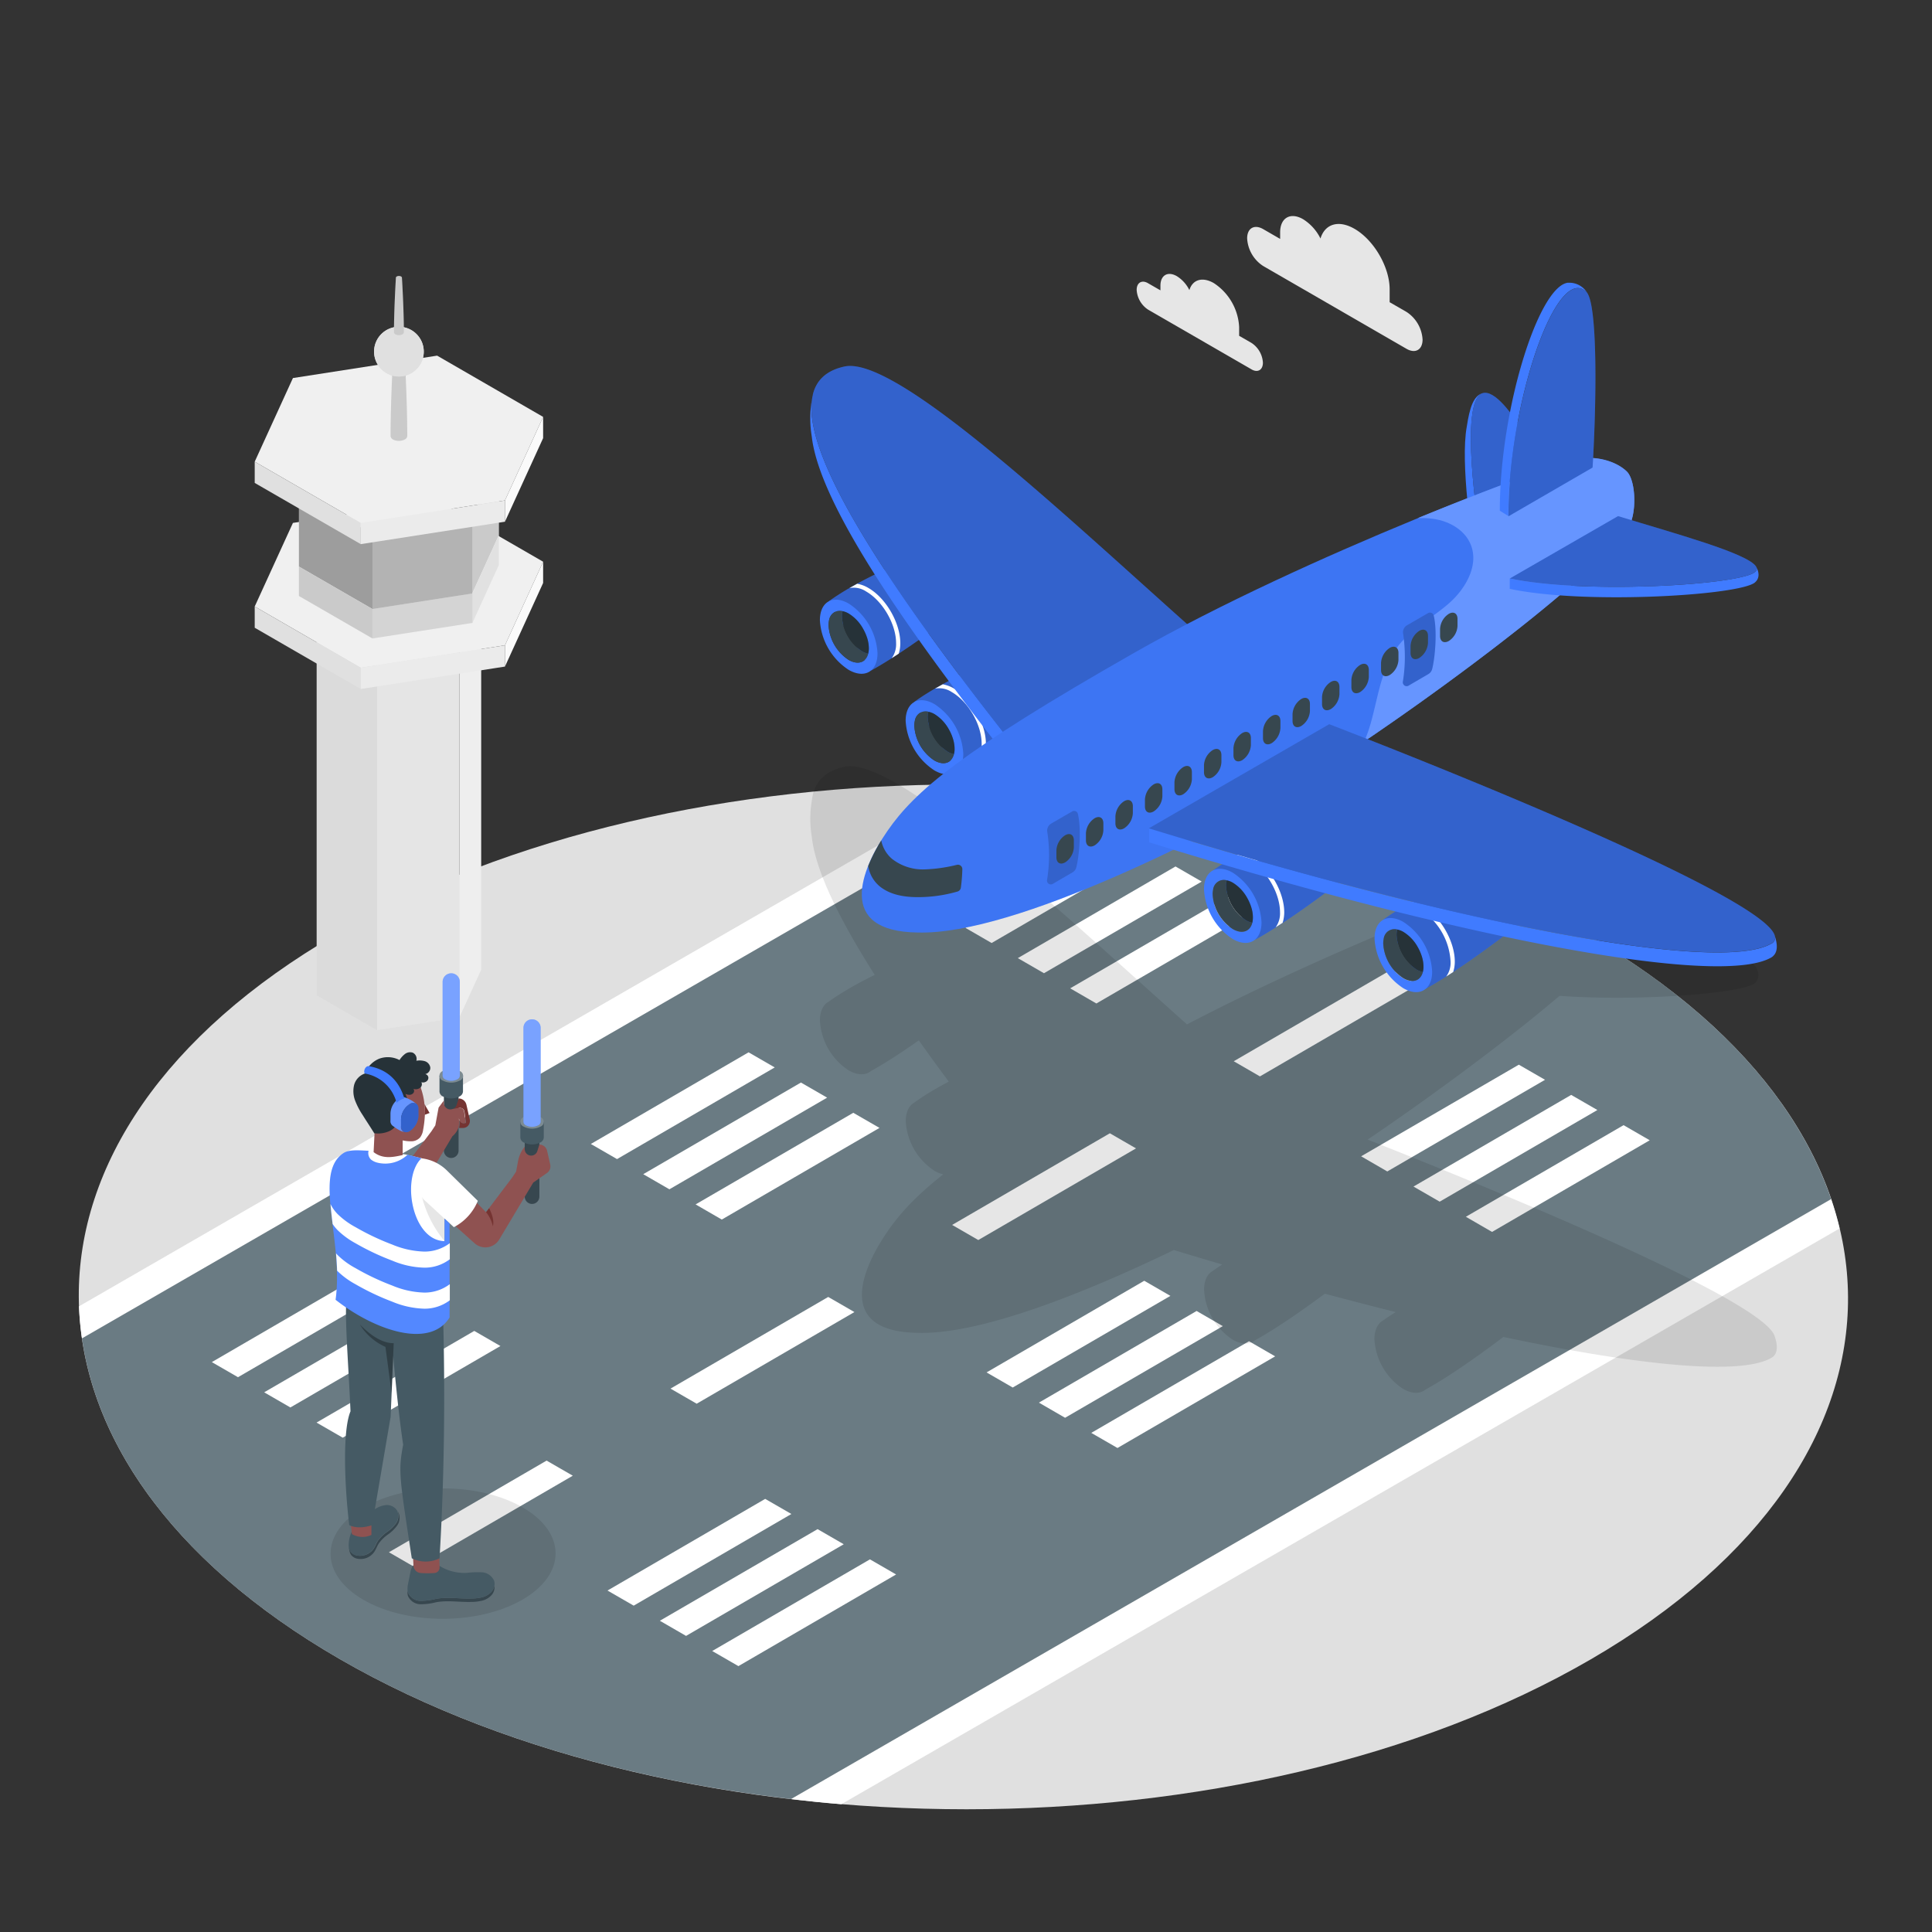 <svg xmlns="http://www.w3.org/2000/svg" viewBox="0 0 500 500"><rect x="0" y="0" width="500" height="500" fill="#333333" stroke="none"/><g id="freepik--Floor--inject-7"><path d="M410.66,241.87c-89.7-51.79-234.64-51.79-323.75,0S-1.73,377.62,88,429.4s234.64,51.79,323.76,0S500.36,293.65,410.66,241.87Z" style="fill:#e0e0e0"></path><path d="M254.45,203.08l-234,135a80,80,0,0,0,.77,8.3L268.78,203.55Q261.63,203.19,254.45,203.08Z" style="fill:#fff"></path><path d="M204.73,465.6c4.32.5,8.65,1,13,1.32l258.34-149q-.91-3.79-2.19-7.56Z" style="fill:#fff"></path><path d="M410.66,241.87C371,219,320.48,206.19,268.78,203.55L21.21,346.38c4.39,30.27,26.64,59.86,66.75,83,33.22,19.18,74,31.23,116.77,36.2L473.89,310.32C465.37,285.24,444.3,261.29,410.66,241.87Z" style="fill:#455a64"></path><path d="M410.66,241.87c-43.35-25-99.59-38-156.21-38.79l-234,135C21.68,371.19,44.19,404.13,88,429.4c36.58,21.12,82.35,33.62,129.78,37.52l258.34-149C469.47,290.08,447.67,263.23,410.66,241.87Z" style="fill:#fff;opacity:0.2"></path><polygon points="297.44 220.33 256.63 244.05 249.85 240.13 290.67 216.42 297.44 220.33" style="fill:#fff"></polygon><polygon points="311 228.15 270.18 251.87 263.41 247.96 304.22 224.24 311 228.15" style="fill:#fff"></polygon><polygon points="324.55 235.98 283.74 259.7 276.96 255.78 317.77 232.07 324.55 235.98" style="fill:#fff"></polygon><polygon points="413.4 287.27 372.59 310.99 365.81 307.08 406.62 283.36 413.4 287.27" style="fill:#fff"></polygon><polygon points="426.95 295.1 386.14 318.82 379.36 314.9 420.18 291.19 426.95 295.1" style="fill:#fff"></polygon><polygon points="399.85 279.45 359.03 303.17 352.26 299.25 393.07 275.54 399.85 279.45" style="fill:#fff"></polygon><polygon points="200.5 276.25 159.69 299.97 152.91 296.06 193.73 272.34 200.5 276.25" style="fill:#fff"></polygon><polygon points="214.06 284.07 173.24 307.79 166.47 303.88 207.28 280.16 214.06 284.07" style="fill:#fff"></polygon><polygon points="227.61 291.9 186.8 315.62 180.02 311.7 220.83 287.99 227.61 291.9" style="fill:#fff"></polygon><polygon points="316.46 343.2 275.64 366.92 268.87 363 309.68 339.28 316.46 343.2" style="fill:#fff"></polygon><polygon points="330.01 351.02 289.2 374.74 282.42 370.83 323.24 347.11 330.01 351.02" style="fill:#fff"></polygon><polygon points="302.9 335.37 262.09 359.09 255.32 355.18 296.13 331.46 302.9 335.37" style="fill:#fff"></polygon><polygon points="102.41 332.7 61.59 356.42 54.82 352.51 95.63 328.79 102.41 332.7" style="fill:#fff"></polygon><polygon points="115.96 340.53 75.15 364.25 68.37 360.33 109.18 336.62 115.96 340.53" style="fill:#fff"></polygon><polygon points="129.51 348.35 88.7 372.07 81.92 368.16 122.74 344.44 129.51 348.35" style="fill:#fff"></polygon><polygon points="218.36 399.65 177.55 423.37 170.77 419.45 211.59 395.74 218.36 399.65" style="fill:#fff"></polygon><polygon points="231.91 407.47 191.1 431.19 184.32 427.28 225.14 403.56 231.91 407.47" style="fill:#fff"></polygon><polygon points="204.81 391.82 164 415.54 157.22 411.63 198.03 387.91 204.81 391.82" style="fill:#fff"></polygon><polygon points="366.88 254.85 326.07 278.57 319.29 274.65 360.11 250.94 363.5 252.89 366.88 254.85" style="fill:#fff"></polygon><polygon points="294 297.2 253.18 320.92 246.41 317.01 287.23 293.29 290.62 295.25 294 297.2" style="fill:#fff"></polygon><polygon points="221.12 339.56 180.3 363.28 173.53 359.37 214.34 335.65 217.73 337.6 221.12 339.56" style="fill:#fff"></polygon><polygon points="148.24 381.91 107.42 405.63 100.65 401.72 141.46 378 144.85 379.96 148.24 381.91" style="fill:#fff"></polygon></g><g id="freepik--Shadows--inject-7"><path d="M94.15,390.13C82.74,396.72,82.68,407.4,94,414s29.78,6.59,41.19,0,11.47-17.26.13-23.85S105.56,383.54,94.15,390.13Z" style="opacity:0.1"></path><path d="M459.32,345.92h0c-2.52-9.66-77.89-40.14-105.37-51l1.39-.94.11-.07,4.61-3.18.18-.13c1.55-1.07,3.12-2.18,4.71-3.3l.21-.14,4.77-3.41.26-.19,4.78-3.47.28-.21,2.38-1.75.14-.1,2.25-1.68.29-.21,2.33-1.75.26-.2c.73-.55,1.45-1.09,2.16-1.64l.24-.18,2.26-1.73.37-.29,2.1-1.62.17-.14,2.19-1.71.41-.32,2.06-1.64.1-.08,2.08-1.67.43-.35q2.05-1.67,4-3.3c.14-.12.28-.24.43-.35l1.72-1.45c19.6,1.43,45.29-.45,50.08-3a2.49,2.49,0,0,0,.62-.46h0c.9-.89,1.06-2.28.13-4h0c-1.92-3.18-18.35-7.83-32.23-12,1.31-4.26.71-10.65-1.2-12.55a14,14,0,0,0-8.75-3.51c-5.59,1.07-10.89,3.12-14.09,1.33-2.95-1.65-3.86-6.84-7.43-13.16-2.55-3.29-5.1-5.53-7.06-5-2.44.66-3.41,3.81-4.15,8.62h0c-.87,4.69-.5,12.19.1,18.61-4,1.57-8.3,3.29-12.79,5.13h0c-18.27,7.5-40,17.12-59.66,27.38-33-29.44-75.4-69.49-88.64-66.67-4.65,1-7.29,3.5-8.21,7.27h0s0,.09,0,.14a10.34,10.34,0,0,0-.25,1.39,28.64,28.64,0,0,0,0,9.32v0c.94,8.62,6.92,21,16.29,35.74-2.26,1.11-4.47,2.27-6.54,3.48l0,0h0c-1.94,1.13-3.77,2.29-5.39,3.46h0c-1.38.76-2.24,2.43-2.25,4.82A16.4,16.4,0,0,0,219.62,277c2.33,1.34,4.41,1.31,5.78.18h0c2.22-1.22,4.65-2.72,7.15-4.36h0c1.73-1.14,3.49-2.34,5.24-3.58q3.69,5.22,7.75,10.68c-1.19.63-2.36,1.28-3.49,1.93l0,0h0a62.06,62.06,0,0,0-5.39,3.47h0c-1.38.76-2.24,2.43-2.25,4.82a16.41,16.41,0,0,0,7.44,12.87,7.6,7.6,0,0,0,2.27.9c-7.33,5.8-11.31,10.28-14.39,14.73-.55.8-1.1,1.64-1.63,2.5h0c-.65,1.05-1.27,2.13-1.84,3.23v0c-.57,1.1-1.09,2.22-1.54,3.34h0c-3.41,8.53-2.62,17,12.79,17.23,16.33.5,43.58-10.47,66.28-21.43q6.32,1.92,12.53,3.74c-.86.55-1.68,1.11-2.46,1.67h0c-1.38.76-2.24,2.42-2.24,4.81A16.37,16.37,0,0,0,319,346.69c2.33,1.34,4.41,1.31,5.78.18h0c2.22-1.22,4.65-2.72,7.15-4.36h0c3.65-2.4,7.44-5.11,10.94-7.7,6.27,1.68,12.4,3.27,18.34,4.75-1.15.72-2.25,1.45-3.26,2.18h0c-1.38.76-2.24,2.43-2.25,4.82a16.43,16.43,0,0,0,7.43,12.88c2.33,1.34,4.41,1.31,5.79.18h0c2.22-1.22,4.65-2.72,7.15-4.37h0c4.39-2.88,9-6.21,13-9.25,35.8,7.58,61.5,9.94,69.29,5.45A2.25,2.25,0,0,0,459,351h0C460,350,460.1,348.27,459.32,345.92Z" style="opacity:0.1"></path></g><g id="freepik--Tower--inject-7"><polygon points="81.95 257.58 81.95 155.42 97.6 164.46 97.6 266.62 81.95 257.58" style="fill:#e6e6e6"></polygon><polygon points="118.89 161.15 118.89 263.31 97.6 266.62 97.6 164.46 118.89 161.15" style="fill:#f0f0f0"></polygon><polygon points="124.53 148.81 124.53 250.97 118.89 263.31 118.89 161.15 124.53 148.81" style="fill:#fafafa"></polygon><g style="opacity:0.05"><polygon points="81.95 257.58 81.95 155.42 97.6 164.46 97.6 266.62 81.95 257.58"></polygon><polygon points="118.89 161.15 118.89 263.31 97.6 266.62 97.6 164.46 118.89 161.15"></polygon><polygon points="124.53 148.81 124.53 250.97 118.89 263.31 118.89 161.15 124.53 148.81"></polygon></g><polygon points="140.56 145.37 130.68 167.01 93.36 172.81 65.92 156.96 75.81 135.33 113.13 129.53 140.56 145.37" style="fill:#f0f0f0"></polygon><polygon points="65.92 162.46 65.92 156.96 93.36 172.81 93.36 178.31 65.92 162.46" style="fill:#e0e0e0"></polygon><polygon points="130.68 167.01 130.68 172.51 93.36 178.31 93.36 172.81 130.68 167.01" style="fill:#ebebeb"></polygon><polygon points="140.56 145.37 140.56 150.87 130.68 172.51 130.68 167.01 140.56 145.37" style="fill:#fafafa"></polygon><polygon points="96.39 138.25 77.36 127.26 77.36 146.63 96.39 157.62 96.39 138.25" style="fill:#e0e0e0"></polygon><polygon points="122.27 134.23 96.39 138.25 96.39 157.61 122.27 153.59 122.27 134.23" style="fill:#e0e0e0"></polygon><polygon points="129.12 119.22 122.27 134.23 122.27 153.46 129.12 138.46 129.12 119.22" style="fill:#e0e0e0"></polygon><polygon points="96.39 138.25 77.36 127.26 77.36 146.63 96.39 157.62 96.39 138.25" style="opacity:0.3"></polygon><polygon points="77.36 146.63 77.36 154.24 96.39 165.23 96.39 157.62 77.36 146.63" style="fill:#e0e0e0"></polygon><polygon points="96.39 157.61 96.39 165.23 122.27 161.21 122.27 153.59 96.39 157.61" style="fill:#ebebeb"></polygon><polygon points="122.27 134.23 96.39 138.25 96.39 157.61 122.27 153.59 122.27 134.23" style="opacity:0.2"></polygon><polygon points="129.12 119.22 122.27 134.23 122.27 153.46 129.12 138.46 129.12 119.22" style="opacity:0.1"></polygon><polygon points="122.27 153.46 122.27 161.21 129.12 146.2 129.12 138.46 122.27 153.46" style="fill:#fafafa"></polygon><polygon points="77.36 146.63 77.36 154.24 96.39 165.23 96.39 157.62 77.36 146.63" style="opacity:0.1"></polygon><polygon points="96.39 157.61 96.39 165.23 122.27 161.21 122.27 153.59 96.39 157.61" style="opacity:0.1"></polygon><polygon points="122.27 153.46 122.27 161.21 129.12 146.2 129.12 138.46 122.27 153.46" style="opacity:0.1"></polygon><polygon points="140.56 107.89 130.68 129.52 93.36 135.32 65.92 119.48 75.81 97.84 113.13 92.04 140.56 107.89" style="fill:#f0f0f0"></polygon><polygon points="65.92 124.98 65.92 119.48 93.36 135.32 93.36 140.82 65.92 124.98" style="fill:#e0e0e0"></polygon><polygon points="130.68 129.52 130.68 135.02 93.36 140.82 93.36 135.32 130.68 129.52" style="fill:#ebebeb"></polygon><polygon points="140.56 107.89 140.56 113.39 130.68 135.02 130.68 129.52 140.56 107.89" style="fill:#fafafa"></polygon><path d="M105.4,112.86c0-10.39-.84-23.88-.84-23.88h0a.67.67,0,0,0-.39-.54,2.06,2.06,0,0,0-1.87,0,.67.67,0,0,0-.38.54s-.84,13.49-.84,23.88a1.13,1.13,0,0,0,.64.89,3.41,3.41,0,0,0,3,0A1.09,1.09,0,0,0,105.4,112.86Z" style="fill:#e0e0e0"></path><path d="M105.4,112.86c0-10.39-.84-23.88-.84-23.88h0a.67.67,0,0,0-.39-.54,2.06,2.06,0,0,0-1.87,0,.67.67,0,0,0-.38.54s-.84,13.49-.84,23.88a1.13,1.13,0,0,0,.64.89,3.41,3.41,0,0,0,3,0A1.09,1.09,0,0,0,105.4,112.86Z" style="opacity:0.1"></path><path d="M109.67,91a6.43,6.43,0,1,1-6.43-6.43A6.43,6.43,0,0,1,109.67,91Z" style="fill:#e0e0e0"></path><path d="M109.67,91a6.43,6.43,0,1,1-6.43-6.43A6.43,6.43,0,0,1,109.67,91Z" style="fill:#e0e0e0"></path><path d="M104.52,86c0-6.15-.5-14.13-.5-14.13h0a.41.41,0,0,0-.23-.32,1.25,1.25,0,0,0-1.1,0,.41.41,0,0,0-.23.32s-.5,8-.5,14.13a.65.65,0,0,0,.38.52,2,2,0,0,0,1.81,0A.64.64,0,0,0,104.52,86Z" style="fill:#e0e0e0"></path><path d="M104.52,86c0-6.15-.5-14.13-.5-14.13h0a.41.41,0,0,0-.23-.32,1.25,1.25,0,0,0-1.1,0,.41.41,0,0,0-.23.32s-.5,8-.5,14.13a.65.65,0,0,0,.38.52,2,2,0,0,0,1.81,0A.64.64,0,0,0,104.52,86Z" style="opacity:0.1"></path></g><g id="freepik--Clouds--inject-7"><path d="M350.55,59.22c-4.17-2.41-7.69-1.23-8.81,2.51a12.3,12.3,0,0,0-4.5-5c-3.27-1.89-5.93-.37-5.94,3.38v1.72l-4.38-2.53c-2.29-1.32-4.15-.26-4.16,2.37a9.1,9.1,0,0,0,4.13,7.16L364,90.27c2.29,1.32,4.15.26,4.16-2.37a9.14,9.14,0,0,0-4.13-7.16l-4.39-2.53V75C359.7,69.22,355.61,62.14,350.55,59.22Z" style="fill:#e6e6e6"></path><path d="M314.14,73.27c-3-1.73-5.52-.88-6.33,1.81a8.8,8.8,0,0,0-3.23-3.6c-2.34-1.36-4.25-.27-4.26,2.43v1.23l-3.15-1.81c-1.65-1-3-.19-3,1.7a6.55,6.55,0,0,0,3,5.13l26.67,15.4c1.64,1,3,.19,3-1.7a6.53,6.53,0,0,0-3-5.14l-3.15-1.81V84.63A14.48,14.48,0,0,0,314.14,73.27Z" style="fill:#e6e6e6"></path></g><g id="freepik--Character--inject-7"><path d="M116.78,299.68h0a1.9,1.9,0,0,1-1.9-1.9v-15h3.8v15A1.9,1.9,0,0,1,116.78,299.68Z" style="fill:#37474f"></path><path d="M113.74,278.42v4.09h0a1.5,1.5,0,0,0,.88,1.25,4.72,4.72,0,0,0,4.3,0,1.53,1.53,0,0,0,.9-1.25v-4.09Z" style="fill:#455a64"></path><path d="M114.64,277.18a1.31,1.31,0,0,0,0,2.49,4.79,4.79,0,0,0,4.3,0,1.31,1.31,0,0,0,0-2.49A4.7,4.7,0,0,0,114.64,277.18Z" style="fill:#455a64"></path><path d="M114.64,277.18a1.31,1.31,0,0,0,0,2.49,4.79,4.79,0,0,0,4.3,0,1.31,1.31,0,0,0,0-2.49A4.7,4.7,0,0,0,114.64,277.18Z" style="fill:#fff;opacity:0.3"></path><path d="M116.78,251.89a2.23,2.23,0,0,0-2.23,2.22v24.31h0a1.11,1.11,0,0,0,.65.91,3.41,3.41,0,0,0,3.14,0,1.11,1.11,0,0,0,.66-.91h0V254.11A2.22,2.22,0,0,0,116.78,251.89Z" style="fill:#407BFF"></path><path d="M116.78,251.89a2.23,2.23,0,0,0-2.23,2.22v24.31h0a1.11,1.11,0,0,0,.65.91,3.41,3.41,0,0,0,3.14,0,1.11,1.11,0,0,0,.66-.91h0V254.11A2.22,2.22,0,0,0,116.78,251.89Z" style="fill:#fff;opacity:0.3"></path><path d="M106.62,305.43a8.53,8.53,0,0,0-1.74-3.62l.78-1C106.25,301.86,107.09,304,106.62,305.43Z" style="fill:#753432"></path><path d="M121.54,289.58l-.83-3.68a2.08,2.08,0,0,0-2-1.62h0l-.54,1.69a1.66,1.66,0,0,1-1,1.06l1.68-.3a1.15,1.15,0,0,1,1.35,1l.41,2.88c-.9.17-1.43.15-1.81-1.25a6.84,6.84,0,0,1,0,2.56h1a1.86,1.86,0,0,0,1.09-.35h0A1.89,1.89,0,0,0,121.54,289.58Z" style="fill:#753432"></path><path d="M118.73,289.34c.38,1.4.91,1.42,1.81,1.25l-.41-2.88a1.15,1.15,0,0,0-1.35-1l-1.68.3a1.65,1.65,0,0,1-2.22-1.57v-.64l-1.37,1.84-.85,4.61-1,1.52-6.8,9-2.84-3-5.68,6,5.6,5a4.17,4.17,0,0,0,6.36-1l8.79-14.72a5,5,0,0,0,1.55-2.2l0,0A6.84,6.84,0,0,0,118.73,289.34Z" style="fill:#8f5251"></path><path d="M137.69,311.58h0a1.9,1.9,0,0,1-1.89-1.9v-15h3.79v15A1.9,1.9,0,0,1,137.69,311.58Z" style="fill:#37474f"></path><path d="M134.66,290.33v4.09h0a1.5,1.5,0,0,0,.88,1.25,4.79,4.79,0,0,0,4.3,0,1.54,1.54,0,0,0,.89-1.25v-4.09Z" style="fill:#455a64"></path><path d="M135.55,289.08a1.32,1.32,0,0,0,0,2.49,4.72,4.72,0,0,0,4.3,0,1.32,1.32,0,0,0,0-2.49A4.79,4.79,0,0,0,135.55,289.08Z" style="fill:#455a64"></path><path d="M135.55,289.08a1.32,1.32,0,0,0,0,2.49,4.72,4.72,0,0,0,4.3,0,1.32,1.32,0,0,0,0-2.49A4.79,4.79,0,0,0,135.55,289.08Z" style="fill:#fff;opacity:0.3"></path><path d="M137.69,263.8a2.22,2.22,0,0,0-2.22,2.22v24.31h0a1.09,1.09,0,0,0,.65.91,3.47,3.47,0,0,0,3.14,0,1.11,1.11,0,0,0,.66-.91h0V266A2.22,2.22,0,0,0,137.69,263.8Z" style="fill:#407BFF"></path><path d="M137.69,263.8a2.22,2.22,0,0,0-2.22,2.22v24.31h0a1.09,1.09,0,0,0,.65.91,3.47,3.47,0,0,0,3.14,0,1.11,1.11,0,0,0,.66-.91h0V266A2.22,2.22,0,0,0,137.69,263.8Z" style="fill:#fff;opacity:0.3"></path><path d="M105.58,412.13a3.57,3.57,0,0,0,3.21,2.17,16.44,16.44,0,0,0,4.06-.52c3-.55,5.93,0,8.94-.08a12.67,12.67,0,0,0,2.94-.32,4.85,4.85,0,0,0,2.51-1.48,3.32,3.32,0,0,0,.72-1.57,3.1,3.1,0,0,1-.72,2.45,4.85,4.85,0,0,1-2.51,1.48,12.67,12.67,0,0,1-2.94.32c-3,.07-5.92-.47-8.94.08a16,16,0,0,1-4.06.52,3.58,3.58,0,0,1-3.21-2.16,3.43,3.43,0,0,1-.1-1.39A2.77,2.77,0,0,0,105.58,412.13Z" style="fill:#37474f"></path><path d="M105.66,409.63c.18-.91.37-1.82.55-2.74a4,4,0,0,1,.47-1.39,1.38,1.38,0,0,1,1.22-.7c1.65-.22,4-.82,5.35.13a12.29,12.29,0,0,0,7.38,2.14,25.53,25.53,0,0,1,4.09-.16,3.65,3.65,0,0,1,3.17,2.23,2.65,2.65,0,0,1,.07,1.19,3.32,3.32,0,0,1-.72,1.57,4.85,4.85,0,0,1-2.51,1.48,12.67,12.67,0,0,1-2.94.32c-3,.07-5.92-.47-8.94.08a16.44,16.44,0,0,1-4.06.52,3.57,3.57,0,0,1-3.21-2.17,2.77,2.77,0,0,1-.1-.5A6.47,6.47,0,0,1,105.66,409.63Z" style="fill:#455a64"></path><path d="M113.65,402.06l.11,3.57a1.41,1.41,0,0,1-1.31,1.46,22.72,22.72,0,0,1-3.6,0,2,2,0,0,1-1.84-1.91l-.14-2.64Z" style="fill:#8f5251"></path><path d="M90.33,400.16a2.8,2.8,0,0,0,.48,1.47,2.67,2.67,0,0,0,1.69.95,4.27,4.27,0,0,0,4.18-1.72c.45-.65.7-1.42,1.13-2.08a9.39,9.39,0,0,1,2.34-2.28,10,10,0,0,0,2.37-2.27,3.34,3.34,0,0,0,.45-3,2.88,2.88,0,0,1,.22.38,3.42,3.42,0,0,1-.43,3.22,9.89,9.89,0,0,1-2.41,2.33A9.88,9.88,0,0,0,98,399.49c-.43.69-.69,1.48-1.15,2.15a4.31,4.31,0,0,1-4.27,1.77,2.73,2.73,0,0,1-1.72-1,3.39,3.39,0,0,1-.5-2.05C90.32,400.31,90.33,400.23,90.33,400.16Z" style="fill:#37474f"></path><path d="M91.42,395.68c1.08-1.91,3.32-3.29,5-4.64a6.47,6.47,0,0,1,3.34-1.52,3.16,3.16,0,0,1,3.12,1.59,1,1,0,0,0,0,.1,3.34,3.34,0,0,1-.45,3,10,10,0,0,1-2.37,2.27,9.39,9.39,0,0,0-2.34,2.28c-.43.66-.68,1.43-1.13,2.08a4.27,4.27,0,0,1-4.18,1.72,2.67,2.67,0,0,1-1.69-.95,2.8,2.8,0,0,1-.48-1.47c0-.17,0-.35,0-.52A8.36,8.36,0,0,1,91.42,395.68Z" style="fill:#455a64"></path><path d="M96.12,394v3.24a5.44,5.44,0,0,1-5.05-.22l-.3-2.92Z" style="fill:#8f5251"></path><path d="M89.92,335.15c-1,2.92.22,16.79.79,30.1-2.11,5-1.54,19.3-.33,29.45,0,0,2.11,1.29,5.93,0l4.78-28,.67-15.82s1.2,14,2.58,23c-1.3,6.89-1,8.19,2.23,29.4a8,8,0,0,0,7.18,0c1.81-29.8,1.14-57,.8-66.72Z" style="fill:#455a64"></path><path d="M101.35,360.52l.54-12.9c-3.33,0-6.43-2.49-8.78-4.86a14.88,14.88,0,0,0,6.64,5.81Z" style="opacity:0.3"></path><path d="M115.06,312.13V337.4c-14.88,6.23-24.52.6-25.83-2.33.69-10.28-1.74-22.31-1.56-27.43s.82-10.87,8.74-9.71l8.43.82,4.28,1Z" style="fill:#fff"></path><path d="M115.06,315.39l-6.1-6.71a29.2,29.2,0,0,0,6.1,12.53Z" style="opacity:0.1"></path><path d="M138,306.05l-8.79,14.72a4.18,4.18,0,0,1-6.37,1l-5.59-5,5.68-6,2.84,2.95,6.8-9,1-1.51.51-2.76a8.22,8.22,0,0,1,1.47-3.37l.25-.33v.65a1.67,1.67,0,0,0,1.67,1.67h0a1.67,1.67,0,0,0,1.59-1.17l.53-1.69h0a2.08,2.08,0,0,1,2,1.62l.81,3.57a2.08,2.08,0,0,1-.83,2.16Z" style="fill:#8f5251"></path><path d="M127.54,317.34a8.6,8.6,0,0,0-1.74-3.63l.78-1C127.17,313.77,128,315.89,127.54,317.34Z" style="fill:#753432"></path><path d="M123.66,310.78l-8-7.86a11.23,11.23,0,0,0-6.57-3.15l-.14,0c-3.39,7.41,1.09,11,1.09,11l7.42,6.82A13.39,13.39,0,0,0,123.66,310.78Z" style="fill:#fff"></path><path d="M108.88,281.4a1.2,1.2,0,0,0,.18-1.32,1.5,1.5,0,0,0,1.25-.18,1.14,1.14,0,0,0,.55-1.07,1,1,0,0,0-.81-.85,1.61,1.61,0,0,0,1-.66,1.56,1.56,0,0,0,.3-1.12,2.06,2.06,0,0,0-1.41-1.57,4.9,4.9,0,0,0-2.19-.11,1.78,1.78,0,0,0-.93-2.09,2.18,2.18,0,0,0-2,.33,6.16,6.16,0,0,0-1.43,1.58,6.48,6.48,0,0,0-5.27-.34,6.58,6.58,0,0,0-3.67,3.82,4.33,4.33,0,0,0-2.79,2.91,6.82,6.82,0,0,0,.24,4.09,18.9,18.9,0,0,0,1.91,3.68c.35.56.7,1.12,1.06,1.67s1.57,2.44,2,3.14a6.55,6.55,0,0,0,6.23-.39,10.62,10.62,0,0,0,4-5A33.76,33.76,0,0,0,108.88,281.4Z" style="fill:#263238"></path><path d="M109.85,285.73l1.33,2.31-1.32.49A26.14,26.14,0,0,0,109.85,285.73Z" style="fill:#753432"></path><path d="M109.85,285.73a18.5,18.5,0,0,0-1-4.33,1.76,1.76,0,0,1-1.86.38.9.9,0,0,1,0,1.08,1.34,1.34,0,0,1-1,.48,2.51,2.51,0,0,1-1.07-.25,6,6,0,0,1,.57,3.17,8.39,8.39,0,0,1-3.19,5.33l0,0a5.12,5.12,0,0,1-1.37,1.06,7.15,7.15,0,0,1-4,.64l-.24,4.88c2.26,1.73,4.64,1.43,7.52.75v-3.79a9.19,9.19,0,0,0,2.39.23,3.07,3.07,0,0,0,2.13-1,4.23,4.23,0,0,0,.78-2,27.06,27.06,0,0,0,.45-3.91A26.14,26.14,0,0,0,109.85,285.73Z" style="fill:#8f5251"></path><path d="M115.06,315.39v5.82c-8.45-.14-11.3-16.35-6-21.44,0,0-1.45-.42-3.58-.92a8.44,8.44,0,0,1-7.71,2.07,4.37,4.37,0,0,1-1.78-.84,2.37,2.37,0,0,1-.61-2.26c-2.69-.12-5.06-.35-6.53.63-7.87,5.23.12,22.67-2,37.93,10.27,8.05,24.44,12.73,29.5,4.58V316.63Z" style="fill:#407BFF"></path><path d="M115.06,315.39v5.82c-8.45-.14-11.3-16.35-6-21.44,0,0-1.45-.42-3.58-.92a8.44,8.44,0,0,1-7.71,2.07,4.37,4.37,0,0,1-1.78-.84,2.37,2.37,0,0,1-.61-2.26c-2.69-.12-5.06-.35-6.53.63-7.87,5.23.12,22.67-2,37.93,10.27,8.05,24.44,12.73,29.5,4.58V316.63Z" style="fill:#fff;opacity:0.1"></path><path d="M92,321.75a65.07,65.07,0,0,0,9.51,4.5,22.72,22.72,0,0,0,8.33,1.82,10.7,10.7,0,0,0,6.57-2.18v-4.16a10.83,10.83,0,0,1-6.57,2.18,23.13,23.13,0,0,1-8.33-1.82A64.11,64.11,0,0,1,92,317.58a20.51,20.51,0,0,1-4.65-3.4,10.13,10.13,0,0,1-1.82-2.58c.14,1.64.34,3.37.56,5.17a11.25,11.25,0,0,0,1.26,1.57A20.86,20.86,0,0,0,92,321.75Z" style="fill:#fff"></path><path d="M101.52,332.7A64.11,64.11,0,0,1,92,328.19a20.51,20.51,0,0,1-4.65-3.4,5.34,5.34,0,0,1-.39-.44c.13,1.49.23,3,.28,4.48l.11.13a20.82,20.82,0,0,0,4.65,3.4,65.13,65.13,0,0,0,9.51,4.51,23.13,23.13,0,0,0,8.33,1.82,10.83,10.83,0,0,0,6.57-2.18v-4.17a10.83,10.83,0,0,1-6.57,2.18A22.93,22.93,0,0,1,101.52,332.7Z" style="fill:#fff"></path><path d="M103.79,291.47v-1.84a4.93,4.93,0,0,1,2.25-3.89,1.53,1.53,0,0,1,1.66-.1h0a9.18,9.18,0,0,0-2.89-1.61h0a1.62,1.62,0,0,0-1.5.2,4.93,4.93,0,0,0-2.25,3.89V290a1.5,1.5,0,0,0,.74,1.47h0a10.07,10.07,0,0,0,2.83,1.57v0A1.44,1.44,0,0,1,103.79,291.47Z" style="fill:#407BFF"></path><path d="M103.79,291.47v-1.84a4.93,4.93,0,0,1,2.25-3.89,1.53,1.53,0,0,1,1.66-.1h0a9.18,9.18,0,0,0-2.89-1.61h0a1.62,1.62,0,0,0-1.5.2,4.93,4.93,0,0,0-2.25,3.89V290a1.5,1.5,0,0,0,.74,1.47h0a10.07,10.07,0,0,0,2.83,1.57v0A1.44,1.44,0,0,1,103.79,291.47Z" style="fill:#fff;opacity:0.2"></path><path d="M108.29,287a1.58,1.58,0,0,0-.59-1.39,1.53,1.53,0,0,0-1.66.1,4.93,4.93,0,0,0-2.25,3.89v1.84a1.44,1.44,0,0,0,.85,1.51,1.7,1.7,0,0,0,1.42-.23,5,5,0,0,0,2.24-3.89Z" style="fill:#407BFF"></path><path d="M108.29,287a1.58,1.58,0,0,0-.59-1.39,1.53,1.53,0,0,0-1.66.1,4.93,4.93,0,0,0-2.25,3.89v1.84a1.44,1.44,0,0,0,.85,1.51,1.7,1.7,0,0,0,1.42-.23,5,5,0,0,0,2.24-3.89Z" style="opacity:0.2"></path><path d="M94.4,277.82a10.29,10.29,0,0,1,8.24,7.61,4.13,4.13,0,0,1,2-1.15c-2.08-7-7.39-8-9.17-8.36C94.48,275.8,94,277.34,94.4,277.82Z" style="fill:#407BFF"></path></g><g id="freepik--Aircraft--inject-7"><path d="M382.76,137s-5.33-33.54,1-35.27c-2.44.66-3.41,3.82-4.15,8.62h0c-1.78,9.55,1.59,30.76,1.59,30.76L400,129.54s-.43-.93-1.16-2.41Z" style="fill:#407BFF"></path><path d="M382.76,137l16.1-9.88,2.77-1.71S389.85,100,383.72,101.74C377.43,103.47,382.76,137,382.76,137Z" style="fill:#407BFF"></path><path d="M382.76,137l16.1-9.88,2.77-1.71S389.85,100,383.72,101.74C377.43,103.47,382.76,137,382.76,137Z" style="opacity:0.2"></path><path d="M281,173.53a10.6,10.6,0,0,0-4.83-8.35,3.66,3.66,0,0,0-3.05-.52h0l-.05,0c-1,.34-24.41,8.24-36.46,17l11,17.88c12.67-7,32.15-23,32.15-23A3.51,3.51,0,0,0,281,173.53Z" style="fill:#407BFF"></path><path d="M281,173.53a10.6,10.6,0,0,0-4.83-8.35,3.66,3.66,0,0,0-3.05-.52h0l-.05,0c-1,.34-24.41,8.24-36.46,17l11,17.88c12.67-7,32.15-23,32.15-23A3.51,3.51,0,0,0,281,173.53Z" style="opacity:0.2"></path><path d="M255.15,192.5c0-5.25-3.69-11.67-8.26-14.31a8.73,8.73,0,0,0-2.9-1.09c-.67.37-1.33.74-2,1.12a5.82,5.82,0,0,1,4.33.89c4.28,2.47,7.75,8.48,7.73,13.39a6.14,6.14,0,0,1-1.12,3.86l1.79-1.17A8.59,8.59,0,0,0,255.15,192.5Z" style="fill:#fff"></path><path d="M245.54,188.7a12,12,0,0,1,1.11,2.55A12,12,0,0,0,245.54,188.7Z" style="fill:none"></path><path d="M236.63,187.8h0a5.91,5.91,0,0,1,.11-1.15A5.91,5.91,0,0,0,236.63,187.8Z" style="fill:none"></path><path d="M245.54,188.7a10.71,10.71,0,0,0-3.68-3.89A10.71,10.71,0,0,1,245.54,188.7Z" style="fill:none"></path><path d="M246.65,191.25a9,9,0,0,1,.4,2.57h0A9,9,0,0,0,246.65,191.25Z" style="fill:none"></path><path d="M241.86,182.24c-4.11-2.38-7.46-.47-7.48,4.26a16.41,16.41,0,0,0,7.44,12.88c4.11,2.38,7.46.46,7.48-4.27A16.39,16.39,0,0,0,241.86,182.24Zm5.19,11.58c0,3.3-2.35,4.64-5.23,3a11.47,11.47,0,0,1-5.19-9h0a5.91,5.91,0,0,1,.11-1.15c.49-2.45,2.6-3.29,5.12-1.84a10.71,10.71,0,0,1,3.68,3.89,12,12,0,0,1,1.11,2.55,9,9,0,0,1,.4,2.57Z" style="fill:#407BFF"></path><path d="M240.08,185.56h0a5.8,5.8,0,0,1,.11-1.14c0-.08.05-.15.07-.23a2.82,2.82,0,0,0-3.52,2.46,5.91,5.91,0,0,0-.11,1.15h0a11.47,11.47,0,0,0,5.19,9c2.44,1.4,4.48.66,5.06-1.61a5.41,5.41,0,0,1-1.6-.63A11.45,11.45,0,0,1,240.08,185.56Z" style="fill:#37474f"></path><path d="M246.65,191.25a12,12,0,0,0-1.11-2.55,10.71,10.71,0,0,0-3.68-3.89,5.65,5.65,0,0,0-1.6-.62c0,.08,0,.15-.07.23a5.8,5.8,0,0,0-.11,1.14h0a11.45,11.45,0,0,0,5.2,9,5.41,5.41,0,0,0,1.6.63,5.24,5.24,0,0,0,.17-1.37A9,9,0,0,0,246.65,191.25Z" style="fill:#263238"></path><path d="M258.82,147.51a10.64,10.64,0,0,0-4.82-8.36,3.7,3.7,0,0,0-3.05-.52h0l0,0c-1,.34-24.42,8.25-36.47,17l11,17.88c12.68-7,32.16-23,32.16-23A3.48,3.48,0,0,0,258.82,147.51Z" style="fill:#407BFF"></path><path d="M258.82,147.51a10.64,10.64,0,0,0-4.82-8.36,3.7,3.7,0,0,0-3.05-.52h0l0,0c-1,.34-24.42,8.25-36.47,17l11,17.88c12.68-7,32.16-23,32.16-23A3.48,3.48,0,0,0,258.82,147.51Z" style="opacity:0.2"></path><path d="M233,166.48c0-5.26-3.69-11.68-8.27-14.32a8.44,8.44,0,0,0-2.89-1.08l-2,1.11a5.81,5.81,0,0,1,4.34.9c4.27,2.47,7.74,8.47,7.73,13.39a6.13,6.13,0,0,1-1.13,3.85l1.8-1.16A8.69,8.69,0,0,0,233,166.48Z" style="fill:#fff"></path><path d="M223.34,162.67a12.76,12.76,0,0,1,1.12,2.55A12.76,12.76,0,0,0,223.34,162.67Z" style="fill:none"></path><path d="M214.43,161.77h0a6.68,6.68,0,0,1,.11-1.14A6.68,6.68,0,0,0,214.43,161.77Z" style="fill:none"></path><path d="M223.34,162.67a10.6,10.6,0,0,0-3.68-3.88A10.6,10.6,0,0,1,223.34,162.67Z" style="fill:none"></path><path d="M224.46,165.22a9,9,0,0,1,.4,2.57h0A9,9,0,0,0,224.46,165.22Z" style="fill:none"></path><path d="M219.67,156.22c-4.12-2.38-7.47-.47-7.48,4.26a16.4,16.4,0,0,0,7.43,12.87c4.12,2.38,7.47.46,7.48-4.26A16.34,16.34,0,0,0,219.67,156.22Zm5.19,11.57c0,3.3-2.35,4.64-5.23,3a11.47,11.47,0,0,1-5.2-9h0a6.68,6.68,0,0,1,.11-1.14c.5-2.45,2.6-3.3,5.12-1.84a10.6,10.6,0,0,1,3.68,3.88,12.76,12.76,0,0,1,1.12,2.55,9,9,0,0,1,.4,2.57Z" style="fill:#407BFF"></path><path d="M217.89,159.54h0a5.83,5.83,0,0,1,.11-1.15,1.87,1.87,0,0,1,.07-.22,2.81,2.81,0,0,0-3.53,2.46,6.68,6.68,0,0,0-.11,1.14h0a11.47,11.47,0,0,0,5.2,9c2.44,1.41,4.48.66,5.06-1.6a5.4,5.4,0,0,1-1.61-.64A11.43,11.43,0,0,1,217.89,159.54Z" style="fill:#37474f"></path><path d="M224.46,165.22a12.76,12.76,0,0,0-1.12-2.55,10.6,10.6,0,0,0-3.68-3.88,5.06,5.06,0,0,0-1.59-.62,1.87,1.87,0,0,0-.07.22,5.83,5.83,0,0,0-.11,1.15h0a11.43,11.43,0,0,0,5.19,9,5.4,5.4,0,0,0,1.61.64,5.79,5.79,0,0,0,.17-1.38A9,9,0,0,0,224.46,165.22Z" style="fill:#263238"></path><path d="M210.35,102.08s0,.09,0,.14l0-.12Z" style="fill:#455a64"></path><path d="M267.23,199.1c-33.74-42.16-59.11-79-57.15-95.48a28.58,28.58,0,0,0,0,9.31v0c2,18.06,26,52.4,57.12,91.31l48.44-30.12V169Z" style="fill:#407BFF"></path><path d="M267.23,199.1,315.67,169c-33.78-29.55-82.7-77.22-97.1-74.15-4.65,1-7.29,3.49-8.21,7.27l0,.12a10.21,10.21,0,0,0-.25,1.4C208.12,120.14,233.49,156.94,267.23,199.1Z" style="fill:#407BFF"></path><path d="M267.23,199.1,315.67,169c-33.78-29.55-82.7-77.22-97.1-74.15-4.65,1-7.29,3.49-8.21,7.27l0,.12a10.21,10.21,0,0,0-.25,1.4C208.12,120.14,233.49,156.94,267.23,199.1Z" style="opacity:0.2"></path><path d="M237.48,241.33c25.41.77,77.24-26.2,97.23-37.74s73.82-50,86.34-66.5c2.73-3.63,2.34-12.7,0-15s-7.13-4.15-12.44-3.37S338.52,143.31,293.44,169s-56.74,35.89-63.74,46S216.34,241.07,237.48,241.33Z" style="fill:#407BFF"></path><path d="M237.48,241.33c25.41.77,77.24-26.2,97.23-37.74s73.82-50,86.34-66.5c2.73-3.63,2.34-12.7,0-15s-7.13-4.15-12.44-3.37S338.52,143.31,293.44,169s-56.74,35.89-63.74,46S216.34,241.07,237.48,241.33Z" style="opacity:0.05"></path><path d="M421.05,122.05c-2.33-2.33-7.13-4.15-12.44-3.37-2.62.39-19.7,6.38-41.74,15.43a20.74,20.74,0,0,1,4.59.25c3.83.66,7.61,2.88,9.12,6.47,2.25,5.32-1.18,11.41-5.51,15.24s-9.7,6.54-13.23,11.12c-4.22,5.49-5.12,12.73-6.94,19.42a36.86,36.86,0,0,1-1.83,5.26c24.31-16.42,58.35-42.06,68-54.78C423.78,133.46,423.39,124.39,421.05,122.05Z" style="fill:#407BFF"></path><path d="M421.05,122.05c-2.33-2.33-7.13-4.15-12.44-3.37-2.62.39-19.7,6.38-41.74,15.43a20.74,20.74,0,0,1,4.59.25c3.83.66,7.61,2.88,9.12,6.47,2.25,5.32-1.18,11.41-5.51,15.24s-9.7,6.54-13.23,11.12c-4.22,5.49-5.12,12.73-6.94,19.42a36.86,36.86,0,0,1-1.83,5.26c24.31-16.42,58.35-42.06,68-54.78C423.78,133.46,423.39,124.39,421.05,122.05Z" style="fill:#fff;opacity:0.2"></path><path d="M358.22,217.16a10.64,10.64,0,0,0-4.83-8.36,3.71,3.71,0,0,0-3-.52h0l0,0c-1,.35-24.42,8.25-36.47,17l11,17.88c12.67-7,32.15-23,32.16-23A3.48,3.48,0,0,0,358.22,217.16Z" style="fill:#407BFF"></path><path d="M358.22,217.16a10.64,10.64,0,0,0-4.83-8.36,3.71,3.71,0,0,0-3-.52h0l0,0c-1,.35-24.42,8.25-36.47,17l11,17.88c12.67-7,32.15-23,32.16-23A3.48,3.48,0,0,0,358.22,217.16Z" style="opacity:0.2"></path><path d="M332.36,236.13c0-5.25-3.7-11.68-8.27-14.32a8.73,8.73,0,0,0-2.89-1.08l-2,1.11a5.83,5.83,0,0,1,4.33.9c4.28,2.47,7.75,8.47,7.74,13.39a6.13,6.13,0,0,1-1.13,3.85l1.8-1.16A9.32,9.32,0,0,0,332.36,236.13Z" style="fill:#fff"></path><path d="M322.74,232.32a12.17,12.17,0,0,1,1.11,2.55A12.17,12.17,0,0,0,322.74,232.32Z" style="fill:none"></path><path d="M313.83,231.43h0a5.83,5.83,0,0,1,.11-1.15A5.83,5.83,0,0,0,313.83,231.43Z" style="fill:none"></path><path d="M322.74,232.32a10.6,10.6,0,0,0-3.68-3.88A10.6,10.6,0,0,1,322.74,232.32Z" style="fill:none"></path><path d="M323.85,234.87a8.75,8.75,0,0,1,.4,2.57h0A8.75,8.75,0,0,0,323.85,234.87Z" style="fill:none"></path><path d="M319.07,225.87c-4.12-2.38-7.47-.47-7.48,4.26A16.36,16.36,0,0,0,319,243c4.12,2.38,7.47.47,7.48-4.26A16.38,16.38,0,0,0,319.07,225.87Zm5.18,11.57c0,3.31-2.34,4.65-5.22,3a11.44,11.44,0,0,1-5.2-9h0a5.83,5.83,0,0,1,.11-1.15c.49-2.45,2.6-3.3,5.12-1.84a10.6,10.6,0,0,1,3.68,3.88,12.17,12.17,0,0,1,1.11,2.55,8.75,8.75,0,0,1,.4,2.57Z" style="fill:#407BFF"></path><path d="M317.29,229.19h0a5.86,5.86,0,0,1,.1-1.15c0-.08.05-.14.07-.22a2.81,2.81,0,0,0-3.52,2.46,5.83,5.83,0,0,0-.11,1.15h0a11.44,11.44,0,0,0,5.2,9c2.43,1.41,4.48.66,5.06-1.6a5.36,5.36,0,0,1-1.61-.63A11.47,11.47,0,0,1,317.29,229.19Z" style="fill:#37474f"></path><path d="M323.85,234.87a12.17,12.17,0,0,0-1.11-2.55,10.6,10.6,0,0,0-3.68-3.88,5.27,5.27,0,0,0-1.6-.62c0,.08,0,.14-.07.22a5.86,5.86,0,0,0-.1,1.15h0a11.47,11.47,0,0,0,5.19,9,5.36,5.36,0,0,0,1.61.63,5.81,5.81,0,0,0,.16-1.38A8.75,8.75,0,0,0,323.85,234.87Z" style="fill:#263238"></path><path d="M402.36,229.9a10.64,10.64,0,0,0-4.82-8.36,3.7,3.7,0,0,0-3.05-.52h0l-.05,0c-1,.34-24.42,8.25-36.46,17l11,17.88c12.67-7,32.15-23,32.15-23A3.48,3.48,0,0,0,402.36,229.9Z" style="fill:#407BFF"></path><path d="M402.36,229.9a10.64,10.64,0,0,0-4.82-8.36,3.7,3.7,0,0,0-3.05-.52h0l-.05,0c-1,.34-24.42,8.25-36.46,17l11,17.88c12.67-7,32.15-23,32.15-23A3.48,3.48,0,0,0,402.36,229.9Z" style="opacity:0.2"></path><path d="M376.5,248.87c0-5.26-3.69-11.68-8.26-14.32a8.48,8.48,0,0,0-2.9-1.08l-2,1.11a5.8,5.8,0,0,1,4.34.9,17.06,17.06,0,0,1,7.73,13.39,6.06,6.06,0,0,1-1.13,3.85l1.8-1.16A8.69,8.69,0,0,0,376.5,248.87Z" style="fill:#fff"></path><path d="M366.89,245.06a12.17,12.17,0,0,1,1.11,2.55A12.17,12.17,0,0,0,366.89,245.06Z" style="fill:none"></path><path d="M358,244.16h0a5.8,5.8,0,0,1,.11-1.14A5.8,5.8,0,0,0,358,244.16Z" style="fill:none"></path><path d="M366.89,245.06a10.6,10.6,0,0,0-3.68-3.88A10.6,10.6,0,0,1,366.89,245.06Z" style="fill:none"></path><path d="M368,247.61a9,9,0,0,1,.4,2.57h0A9,9,0,0,0,368,247.61Z" style="fill:none"></path><path d="M363.21,238.61c-4.12-2.38-7.46-.47-7.48,4.26a16.43,16.43,0,0,0,7.43,12.87c4.12,2.38,7.47.46,7.48-4.26A16.34,16.34,0,0,0,363.21,238.61Zm5.19,11.57c0,3.3-2.35,4.64-5.23,3a11.44,11.44,0,0,1-5.19-9h0a5.8,5.8,0,0,1,.11-1.14c.49-2.45,2.59-3.3,5.12-1.84a10.6,10.6,0,0,1,3.68,3.88,12.17,12.17,0,0,1,1.11,2.55,9,9,0,0,1,.4,2.57Z" style="fill:#407BFF"></path><path d="M361.43,241.93h0a5.83,5.83,0,0,1,.11-1.15c0-.08,0-.14.07-.22a2.81,2.81,0,0,0-3.52,2.46,5.8,5.8,0,0,0-.11,1.14h0a11.44,11.44,0,0,0,5.19,9c2.44,1.41,4.48.66,5.06-1.6a5.5,5.5,0,0,1-1.61-.64A11.43,11.43,0,0,1,361.43,241.93Z" style="fill:#37474f"></path><path d="M368,247.61a12.17,12.17,0,0,0-1.11-2.55,10.6,10.6,0,0,0-3.68-3.88,5.11,5.11,0,0,0-1.6-.62c0,.08-.05.14-.07.22a5.83,5.83,0,0,0-.11,1.15h0a11.43,11.43,0,0,0,5.19,9,5.5,5.5,0,0,0,1.61.64,5.32,5.32,0,0,0,.17-1.38A9,9,0,0,0,368,247.61Z" style="fill:#263238"></path><path d="M459.32,242.23h0a1.63,1.63,0,0,1-.93,2c-13.48,7.78-80.67-5-161-29.82v3.58c80.35,24.83,147.54,37.59,161,29.81a2.23,2.23,0,0,0,.57-.45h0C460,246.35,460.1,244.59,459.32,242.23Z" style="fill:#407BFF"></path><path d="M458.39,244.18a1.63,1.63,0,0,0,.93-2C456.24,230.41,344,187.42,344,187.42l-46.67,26.94C377.72,239.19,444.91,252,458.39,244.18Z" style="fill:#407BFF"></path><path d="M458.39,244.18a1.63,1.63,0,0,0,.93-2C456.24,230.41,344,187.42,344,187.42l-46.67,26.94C377.72,239.19,444.91,252,458.39,244.18Z" style="opacity:0.2"></path><path d="M272.54,228.7l5-2.91a2.09,2.09,0,0,0,1-1.28c.77-2.95,1.36-9.86.43-13.83a1,1,0,0,0-1.53-.66l-5.4,3.12a2.1,2.1,0,0,0-1,2.19,39.9,39.9,0,0,1-.05,12.3A1,1,0,0,0,272.54,228.7Z" style="fill:#407BFF"></path><path d="M364.63,177.39l5-2.92a2.1,2.1,0,0,0,1-1.28c.77-2.95,1.36-9.86.43-13.83a1,1,0,0,0-1.53-.66l-5.4,3.12a2.08,2.08,0,0,0-1,2.19,40.21,40.21,0,0,1-.05,12.3A1,1,0,0,0,364.63,177.39Z" style="fill:#407BFF"></path><path d="M272.54,228.7l5-2.91a2.09,2.09,0,0,0,1-1.28c.77-2.95,1.36-9.86.43-13.83a1,1,0,0,0-1.53-.66l-5.4,3.12a2.1,2.1,0,0,0-1,2.19,39.9,39.9,0,0,1-.05,12.3A1,1,0,0,0,272.54,228.7Z" style="opacity:0.2"></path><path d="M364.63,177.39l5-2.92a2.1,2.1,0,0,0,1-1.28c.77-2.95,1.36-9.86.43-13.83a1,1,0,0,0-1.53-.66l-5.4,3.12a2.08,2.08,0,0,0-1,2.19,40.21,40.21,0,0,1-.05,12.3A1,1,0,0,0,364.63,177.39Z" style="opacity:0.2"></path><path d="M275.65,216.17c1.24-.72,2.25-.14,2.26,1.29v1.83a4.94,4.94,0,0,1-2.24,3.89c-1.25.72-2.26.14-2.27-1.29v-1.83A4.93,4.93,0,0,1,275.65,216.17Z" style="fill:#37474f"></path><path d="M283.29,211.76c1.24-.71,2.25-.14,2.26,1.29v1.83a4.94,4.94,0,0,1-2.24,3.89c-1.25.72-2.26.15-2.27-1.28v-1.84A4.93,4.93,0,0,1,283.29,211.76Z" style="fill:#37474f"></path><path d="M290.92,207.35c1.24-.71,2.26-.14,2.26,1.29v1.83a5,5,0,0,1-2.25,3.89c-1.24.72-2.26.15-2.26-1.28v-1.84A5,5,0,0,1,290.92,207.35Z" style="fill:#37474f"></path><path d="M298.56,203c1.24-.72,2.26-.15,2.26,1.28v1.84a5,5,0,0,1-2.25,3.88c-1.24.72-2.26.15-2.26-1.28v-1.83A5,5,0,0,1,298.56,203Z" style="fill:#37474f"></path><path d="M306.2,198.54c1.24-.72,2.25-.15,2.26,1.28v1.84a4.94,4.94,0,0,1-2.24,3.89c-1.24.71-2.26.14-2.27-1.29v-1.83A5,5,0,0,1,306.2,198.54Z" style="fill:#37474f"></path><path d="M313.84,194.13c1.24-.72,2.25-.14,2.26,1.29v1.83a4.94,4.94,0,0,1-2.24,3.89c-1.25.72-2.26.14-2.27-1.29V198A4.93,4.93,0,0,1,313.84,194.13Z" style="fill:#37474f"></path><path d="M321.48,189.72c1.23-.71,2.25-.14,2.25,1.29v1.83a5,5,0,0,1-2.24,3.89c-1.25.72-2.27.15-2.27-1.28v-1.84A5,5,0,0,1,321.48,189.72Z" style="fill:#37474f"></path><path d="M329.11,185.31c1.24-.71,2.26-.14,2.26,1.29v1.83a5,5,0,0,1-2.25,3.89c-1.24.72-2.26.15-2.26-1.28V189.2A5,5,0,0,1,329.11,185.31Z" style="fill:#37474f"></path><path d="M336.75,180.91c1.24-.72,2.26-.15,2.26,1.28V184a4.91,4.91,0,0,1-2.24,3.88c-1.24.72-2.26.15-2.26-1.28V184.8A5,5,0,0,1,336.75,180.91Z" style="fill:#37474f"></path><path d="M344.39,176.5c1.24-.72,2.25-.15,2.26,1.29v1.83a4.94,4.94,0,0,1-2.24,3.89c-1.25.71-2.26.14-2.27-1.29v-1.83A4.93,4.93,0,0,1,344.39,176.5Z" style="fill:#37474f"></path><path d="M352,172.09c1.23-.71,2.25-.14,2.25,1.29v1.83a5,5,0,0,1-2.24,3.89c-1.25.72-2.27.15-2.27-1.29V176A4.93,4.93,0,0,1,352,172.09Z" style="fill:#37474f"></path><path d="M359.66,167.68c1.24-.71,2.26-.14,2.26,1.29v1.83a5,5,0,0,1-2.25,3.89c-1.24.72-2.26.15-2.26-1.28v-1.84A5,5,0,0,1,359.66,167.68Z" style="fill:#37474f"></path><path d="M367.3,163.27c1.24-.71,2.26-.14,2.26,1.29v1.84a5,5,0,0,1-2.25,3.88c-1.24.72-2.26.15-2.26-1.28v-1.84A5,5,0,0,1,367.3,163.27Z" style="fill:#37474f"></path><path d="M374.94,158.87c1.24-.72,2.25-.15,2.26,1.28V162a4.91,4.91,0,0,1-2.24,3.88c-1.25.72-2.26.15-2.27-1.28v-1.83A4.91,4.91,0,0,1,374.94,158.87Z" style="fill:#37474f"></path><path d="M410.6,75.59a2.22,2.22,0,0,1,.24.32,5.39,5.39,0,0,0-4.73-2.74l-.16,0h-.2c-7.63,1-17.6,32.9-17.6,59l2.21,1.37C390.36,104.33,402.87,67.86,410.6,75.59Z" style="fill:#407BFF"></path><path d="M410.94,76.07l-.08-.13a.83.83,0,0,1,.07.13Z" style="fill:#455a64"></path><path d="M410.93,76.07a.83.83,0,0,0-.07-.13l0,0a2.22,2.22,0,0,0-.24-.32c-7.73-7.73-20.24,28.74-20.24,58L412.16,121C413.23,103,413.37,80.41,410.93,76.07Z" style="fill:#407BFF"></path><path d="M410.93,76.07a.83.83,0,0,0-.07-.13l0,0a2.22,2.22,0,0,0-.24-.32c-7.73-7.73-20.24,28.74-20.24,58L412.16,121C413.23,103,413.37,80.41,410.93,76.07Z" style="opacity:0.2"></path><path d="M454.48,146.64c.38.63.17,1.21-.76,1.71-6,3.21-44.33,5.34-63,1.34v2.7c18.67,4,57,1.87,63-1.35a2.27,2.27,0,0,0,.62-.46h0C455.25,149.71,455.41,148.31,454.48,146.64Z" style="fill:#407BFF"></path><polygon points="454.48 146.62 454.48 146.62 454.48 146.63 454.48 146.62" style="fill:#455a64"></polygon><path d="M453.72,148.35c.93-.5,1.14-1.08.76-1.71h0c-2.08-3.44-21.26-8.63-35.73-13.07l-28,16.14C409.39,153.69,447.76,151.56,453.72,148.35Z" style="fill:#407BFF"></path><path d="M453.72,148.35c.93-.5,1.14-1.08.76-1.71h0c-2.08-3.44-21.26-8.63-35.73-13.07l-28,16.14C409.39,153.69,447.76,151.56,453.72,148.35Z" style="opacity:0.2"></path><path d="M247.6,223.83a40.3,40.3,0,0,1-8.3,1.17,12.94,12.94,0,0,1-8.44-2.72,8.38,8.38,0,0,1-2.79-4.78,43.26,43.26,0,0,0-3.38,6.6,8.5,8.5,0,0,0,3.82,5.9c2.64,1.73,5.91,2.18,9.07,2.18a36.84,36.84,0,0,0,10.22-1.45,1.23,1.23,0,0,0,.87-1,43.73,43.73,0,0,0,.38-4.72A1.14,1.14,0,0,0,247.6,223.83Z" style="fill:#37474f"></path></g></svg>